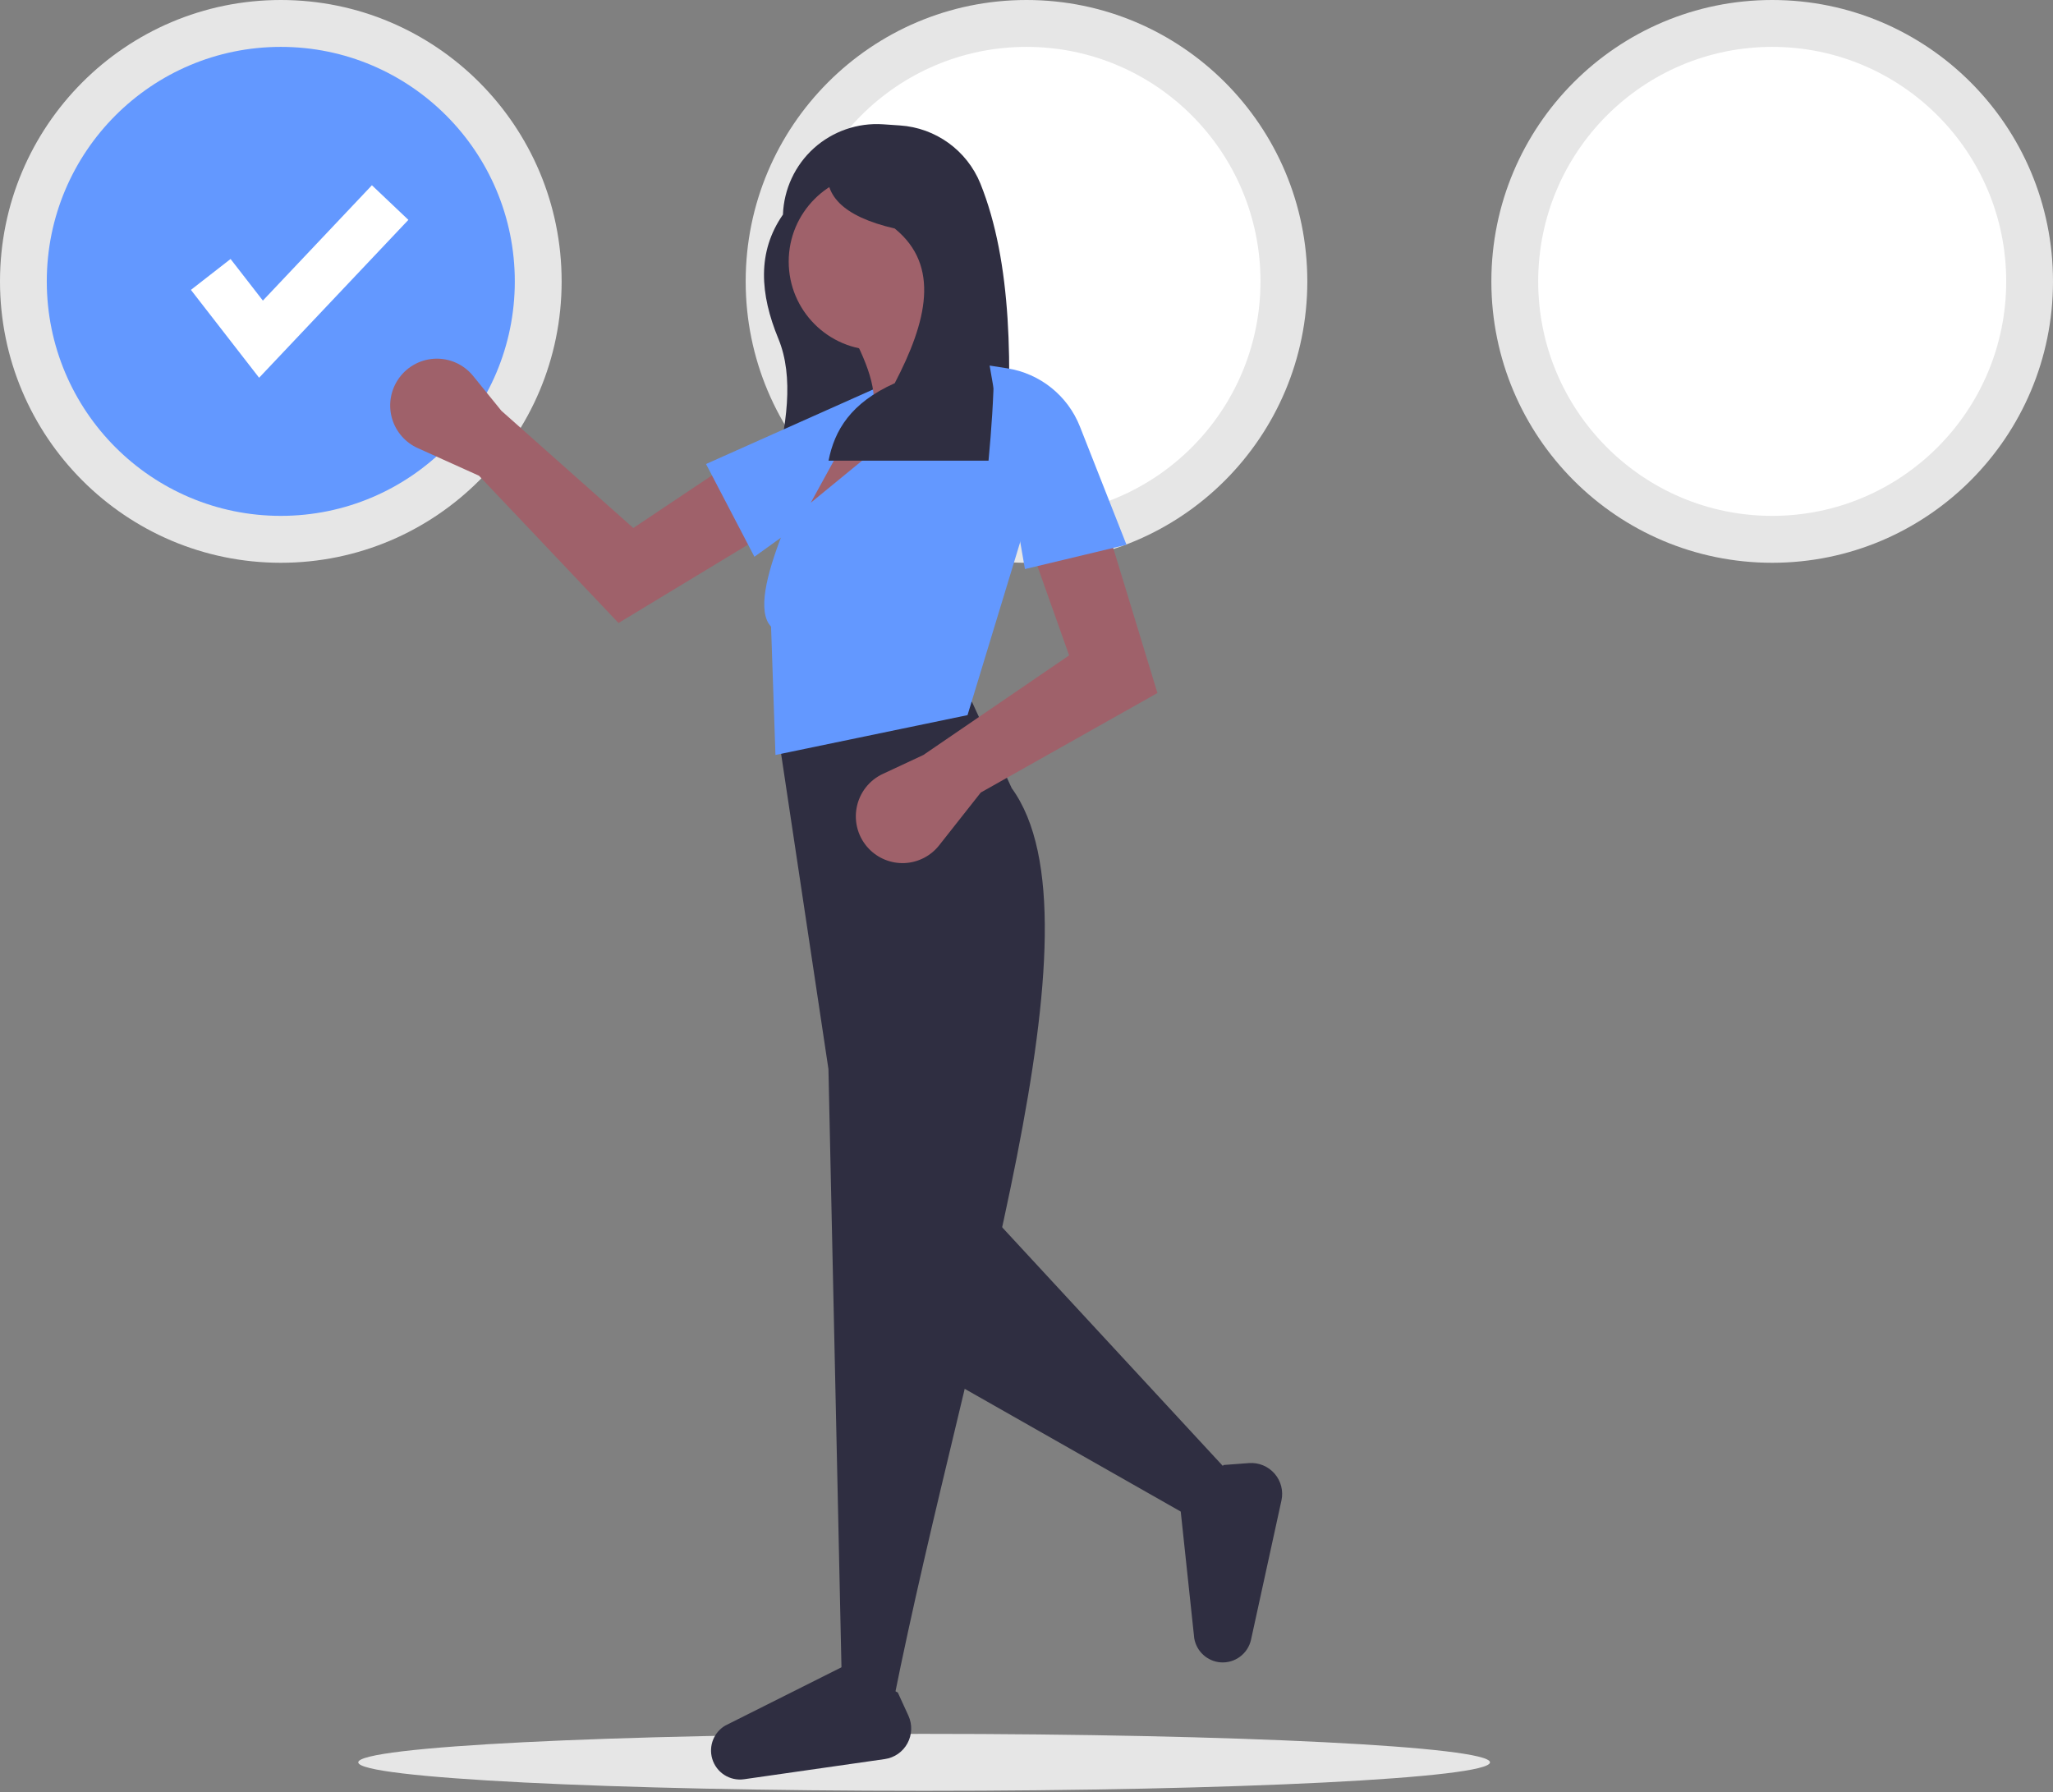 <?xml version="1.0" encoding="UTF-8"?>
<svg xmlns="http://www.w3.org/2000/svg" xmlns:xlink="http://www.w3.org/1999/xlink" width="181pt" height="158pt" viewBox="0 0 181 158" version="1.1">
<rect x="0" y="0" width="181" height="158" fill="#808080" stroke="none"/>
<g id="surface1">
<path style=" stroke:none;fill-rule:nonzero;fill:rgb(90.196%,90.196%,90.196%);fill-opacity:1;" d="M 131.363 155.363 C 131.363 153.977 109.027 152.852 81.477 152.852 C 53.922 152.852 31.586 153.977 31.586 155.363 C 31.586 156.75 53.922 157.875 81.477 157.875 C 109.027 157.875 131.363 156.75 131.363 155.363 Z M 131.363 155.363 "/>
<path style=" stroke:none;fill-rule:nonzero;fill:rgb(90.196%,90.196%,90.196%);fill-opacity:1;" d="M 49.516 24.805 C 49.516 38.508 38.43 49.613 24.758 49.613 C 11.086 49.613 0 38.508 0 24.805 C 0 11.105 11.086 0 24.758 0 C 38.43 0 49.516 11.105 49.516 24.805 Z M 49.516 24.805 "/>
<path style=" stroke:none;fill-rule:nonzero;fill:rgb(38.824%,59.608%,100%);fill-opacity:1;" d="M 45.387 24.805 C 45.387 36.223 36.152 45.477 24.758 45.477 C 13.363 45.477 4.125 36.223 4.125 24.805 C 4.125 13.391 13.363 4.133 24.758 4.133 C 36.152 4.133 45.387 13.391 45.387 24.805 Z M 45.387 24.805 "/>
<path style=" stroke:none;fill-rule:nonzero;fill:rgb(90.196%,90.196%,90.196%);fill-opacity:1;" d="M 115.258 24.805 C 115.258 38.508 104.172 49.613 90.5 49.613 C 76.828 49.613 65.742 38.508 65.742 24.805 C 65.742 11.105 76.828 0 90.5 0 C 104.172 0 115.258 11.105 115.258 24.805 Z M 115.258 24.805 "/>
<path style=" stroke:none;fill-rule:nonzero;fill:rgb(100%,100%,100%);fill-opacity:1;" d="M 111.129 24.805 C 111.129 36.223 101.895 45.477 90.5 45.477 C 79.105 45.477 69.871 36.223 69.871 24.805 C 69.871 13.391 79.105 4.133 90.5 4.133 C 101.895 4.133 111.129 13.391 111.129 24.805 Z M 111.129 24.805 "/>
<path style=" stroke:none;fill-rule:nonzero;fill:rgb(90.196%,90.196%,90.196%);fill-opacity:1;" d="M 181 24.805 C 181 38.508 169.914 49.613 156.242 49.613 C 142.57 49.613 131.484 38.508 131.484 24.805 C 131.484 11.105 142.57 0 156.242 0 C 169.914 0 181 11.105 181 24.805 Z M 181 24.805 "/>
<path style=" stroke:none;fill-rule:nonzero;fill:rgb(100%,100%,100%);fill-opacity:1;" d="M 176.875 24.805 C 176.875 36.223 167.637 45.477 156.242 45.477 C 144.848 45.477 135.613 36.223 135.613 24.805 C 135.613 13.391 144.848 4.133 156.242 4.133 C 167.637 4.133 176.875 13.391 176.875 24.805 Z M 176.875 24.805 "/>
<path style=" stroke:none;fill-rule:nonzero;fill:rgb(100%,100%,100%);fill-opacity:1;" d="M 22.844 33.301 L 16.832 25.555 L 20.328 22.832 L 23.176 26.5 L 32.789 16.332 L 36.004 19.383 Z M 22.844 33.301 "/>
<path style=" stroke:none;fill-rule:nonzero;fill:rgb(18.431%,18.039%,25.49%);fill-opacity:1;" d="M 68.625 29.863 C 67 25.93 66.734 22.215 69.027 18.918 C 69.109 16.68 70.094 14.566 71.754 13.066 C 73.418 11.57 75.613 10.809 77.848 10.957 L 79.34 11.059 C 82.488 11.266 85.242 13.254 86.434 16.18 C 89.219 23.105 89.309 32.309 88.613 42.172 L 68.172 42.172 C 69.387 37.559 70.012 33.23 68.625 29.863 Z M 68.625 29.863 "/>
<path style=" stroke:none;fill-rule:nonzero;fill:rgb(62.353%,38.039%,41.569%);fill-opacity:1;" d="M 42.23 41.938 L 36.832 39.504 C 35.742 39.016 34.918 38.074 34.574 36.93 C 34.23 35.785 34.402 34.547 35.043 33.535 C 35.75 32.414 36.953 31.707 38.273 31.625 C 39.594 31.547 40.875 32.109 41.711 33.141 L 44.203 36.211 L 55.836 46.547 L 63.57 41.375 L 67.074 47.328 L 54.531 54.922 Z M 42.23 41.938 "/>
<path style=" stroke:none;fill-rule:nonzero;fill:rgb(38.824%,59.608%,100%);fill-opacity:1;" d="M 66.512 49.082 L 62.246 40.906 L 78.852 33.496 L 78.996 35.059 C 79.262 37.988 77.965 40.84 75.582 42.555 Z M 66.512 49.082 "/>
<path style=" stroke:none;fill-rule:nonzero;fill:rgb(62.353%,38.039%,41.569%);fill-opacity:1;" d="M 88.027 33.008 L 71.094 47.051 L 70.121 45.684 L 74.793 37.297 L 76.934 36.324 C 77.445 34.145 76.137 31.223 74.402 28.129 L 82.578 26.961 C 82.973 29.617 84.77 31.641 88.027 33.008 Z M 88.027 33.008 "/>
<path style=" stroke:none;fill-rule:nonzero;fill:rgb(18.431%,18.039%,25.49%);fill-opacity:1;" d="M 108.465 129.941 L 105.645 134.133 L 83.16 121.359 L 86.277 105.949 Z M 108.465 129.941 "/>
<path style=" stroke:none;fill-rule:nonzero;fill:rgb(18.431%,18.039%,25.49%);fill-opacity:1;" d="M 78.781 149.93 L 74.207 147.883 L 73.039 94.246 L 68.66 65.09 L 85.691 61.871 L 89.195 69.477 C 97.805 81.312 85.254 117.566 78.781 149.93 Z M 78.781 149.93 "/>
<path style=" stroke:none;fill-rule:nonzero;fill:rgb(18.431%,18.039%,25.49%);fill-opacity:1;" d="M 79.152 149.203 L 80.09 151.25 C 80.445 152.027 80.414 152.934 80.004 153.684 C 79.598 154.438 78.855 154.953 78.008 155.074 L 65.598 156.852 C 64.336 157.031 63.137 156.254 62.785 155.023 C 62.465 153.898 62.945 152.699 63.957 152.113 L 74.379 146.887 Z M 79.152 149.203 "/>
<path style=" stroke:none;fill-rule:nonzero;fill:rgb(18.431%,18.039%,25.49%);fill-opacity:1;" d="M 107.883 129.148 L 110.125 128.98 C 110.98 128.918 111.812 129.266 112.375 129.914 C 112.938 130.562 113.16 131.438 112.977 132.277 L 110.297 144.543 C 110.023 145.793 108.871 146.645 107.602 146.547 C 106.438 146.453 105.488 145.582 105.289 144.43 L 104.051 132.812 Z M 107.883 129.148 "/>
<path style=" stroke:none;fill-rule:nonzero;fill:rgb(62.353%,38.039%,41.569%);fill-opacity:1;" d="M 85.109 23.059 C 85.109 27.367 81.621 30.863 77.32 30.863 C 73.023 30.863 69.535 27.367 69.535 23.059 C 69.535 18.75 73.023 15.258 77.32 15.258 C 81.621 15.258 85.109 18.75 85.109 23.059 Z M 85.109 23.059 "/>
<path style=" stroke:none;fill-rule:nonzero;fill:rgb(38.824%,59.608%,100%);fill-opacity:1;" d="M 85.301 63.043 L 68.367 66.555 L 67.98 55.242 C 65.527 52.641 71.246 42.223 73.234 37.297 L 75.766 36.516 L 71.48 44.32 L 86.469 32.031 L 89.391 32.812 L 90.168 47.051 Z M 85.301 63.043 "/>
<path style=" stroke:none;fill-rule:nonzero;fill:rgb(62.353%,38.039%,41.569%);fill-opacity:1;" d="M 86.469 69.867 L 82.797 74.523 C 82.059 75.461 80.945 76.031 79.754 76.086 C 78.562 76.137 77.406 75.672 76.582 74.801 C 75.672 73.84 75.277 72.5 75.527 71.195 C 75.773 69.891 76.629 68.789 77.828 68.227 L 81.41 66.555 L 94.258 57.777 L 91.141 49 L 97.762 47.051 L 102.043 61.094 Z M 86.469 69.867 "/>
<path style=" stroke:none;fill-rule:nonzero;fill:rgb(18.431%,18.039%,25.49%);fill-opacity:1;" d="M 87.152 40.613 L 73.047 40.613 C 73.574 37.941 74.996 35.52 78.883 33.781 C 81.715 28.355 82.926 23.43 78.883 20.145 C 74.262 19.078 72.473 17.141 73.047 14.477 L 81.312 13.113 C 88.113 19.18 88.191 29.539 87.152 40.613 Z M 87.152 40.613 "/>
<path style=" stroke:none;fill-rule:nonzero;fill:rgb(38.824%,59.608%,100%);fill-opacity:1;" d="M 99.316 48.023 L 90.363 50.168 L 87.25 32.227 L 88.797 32.469 C 91.695 32.922 94.141 34.883 95.215 37.617 Z M 99.316 48.023 "/>
</g>
</svg>
